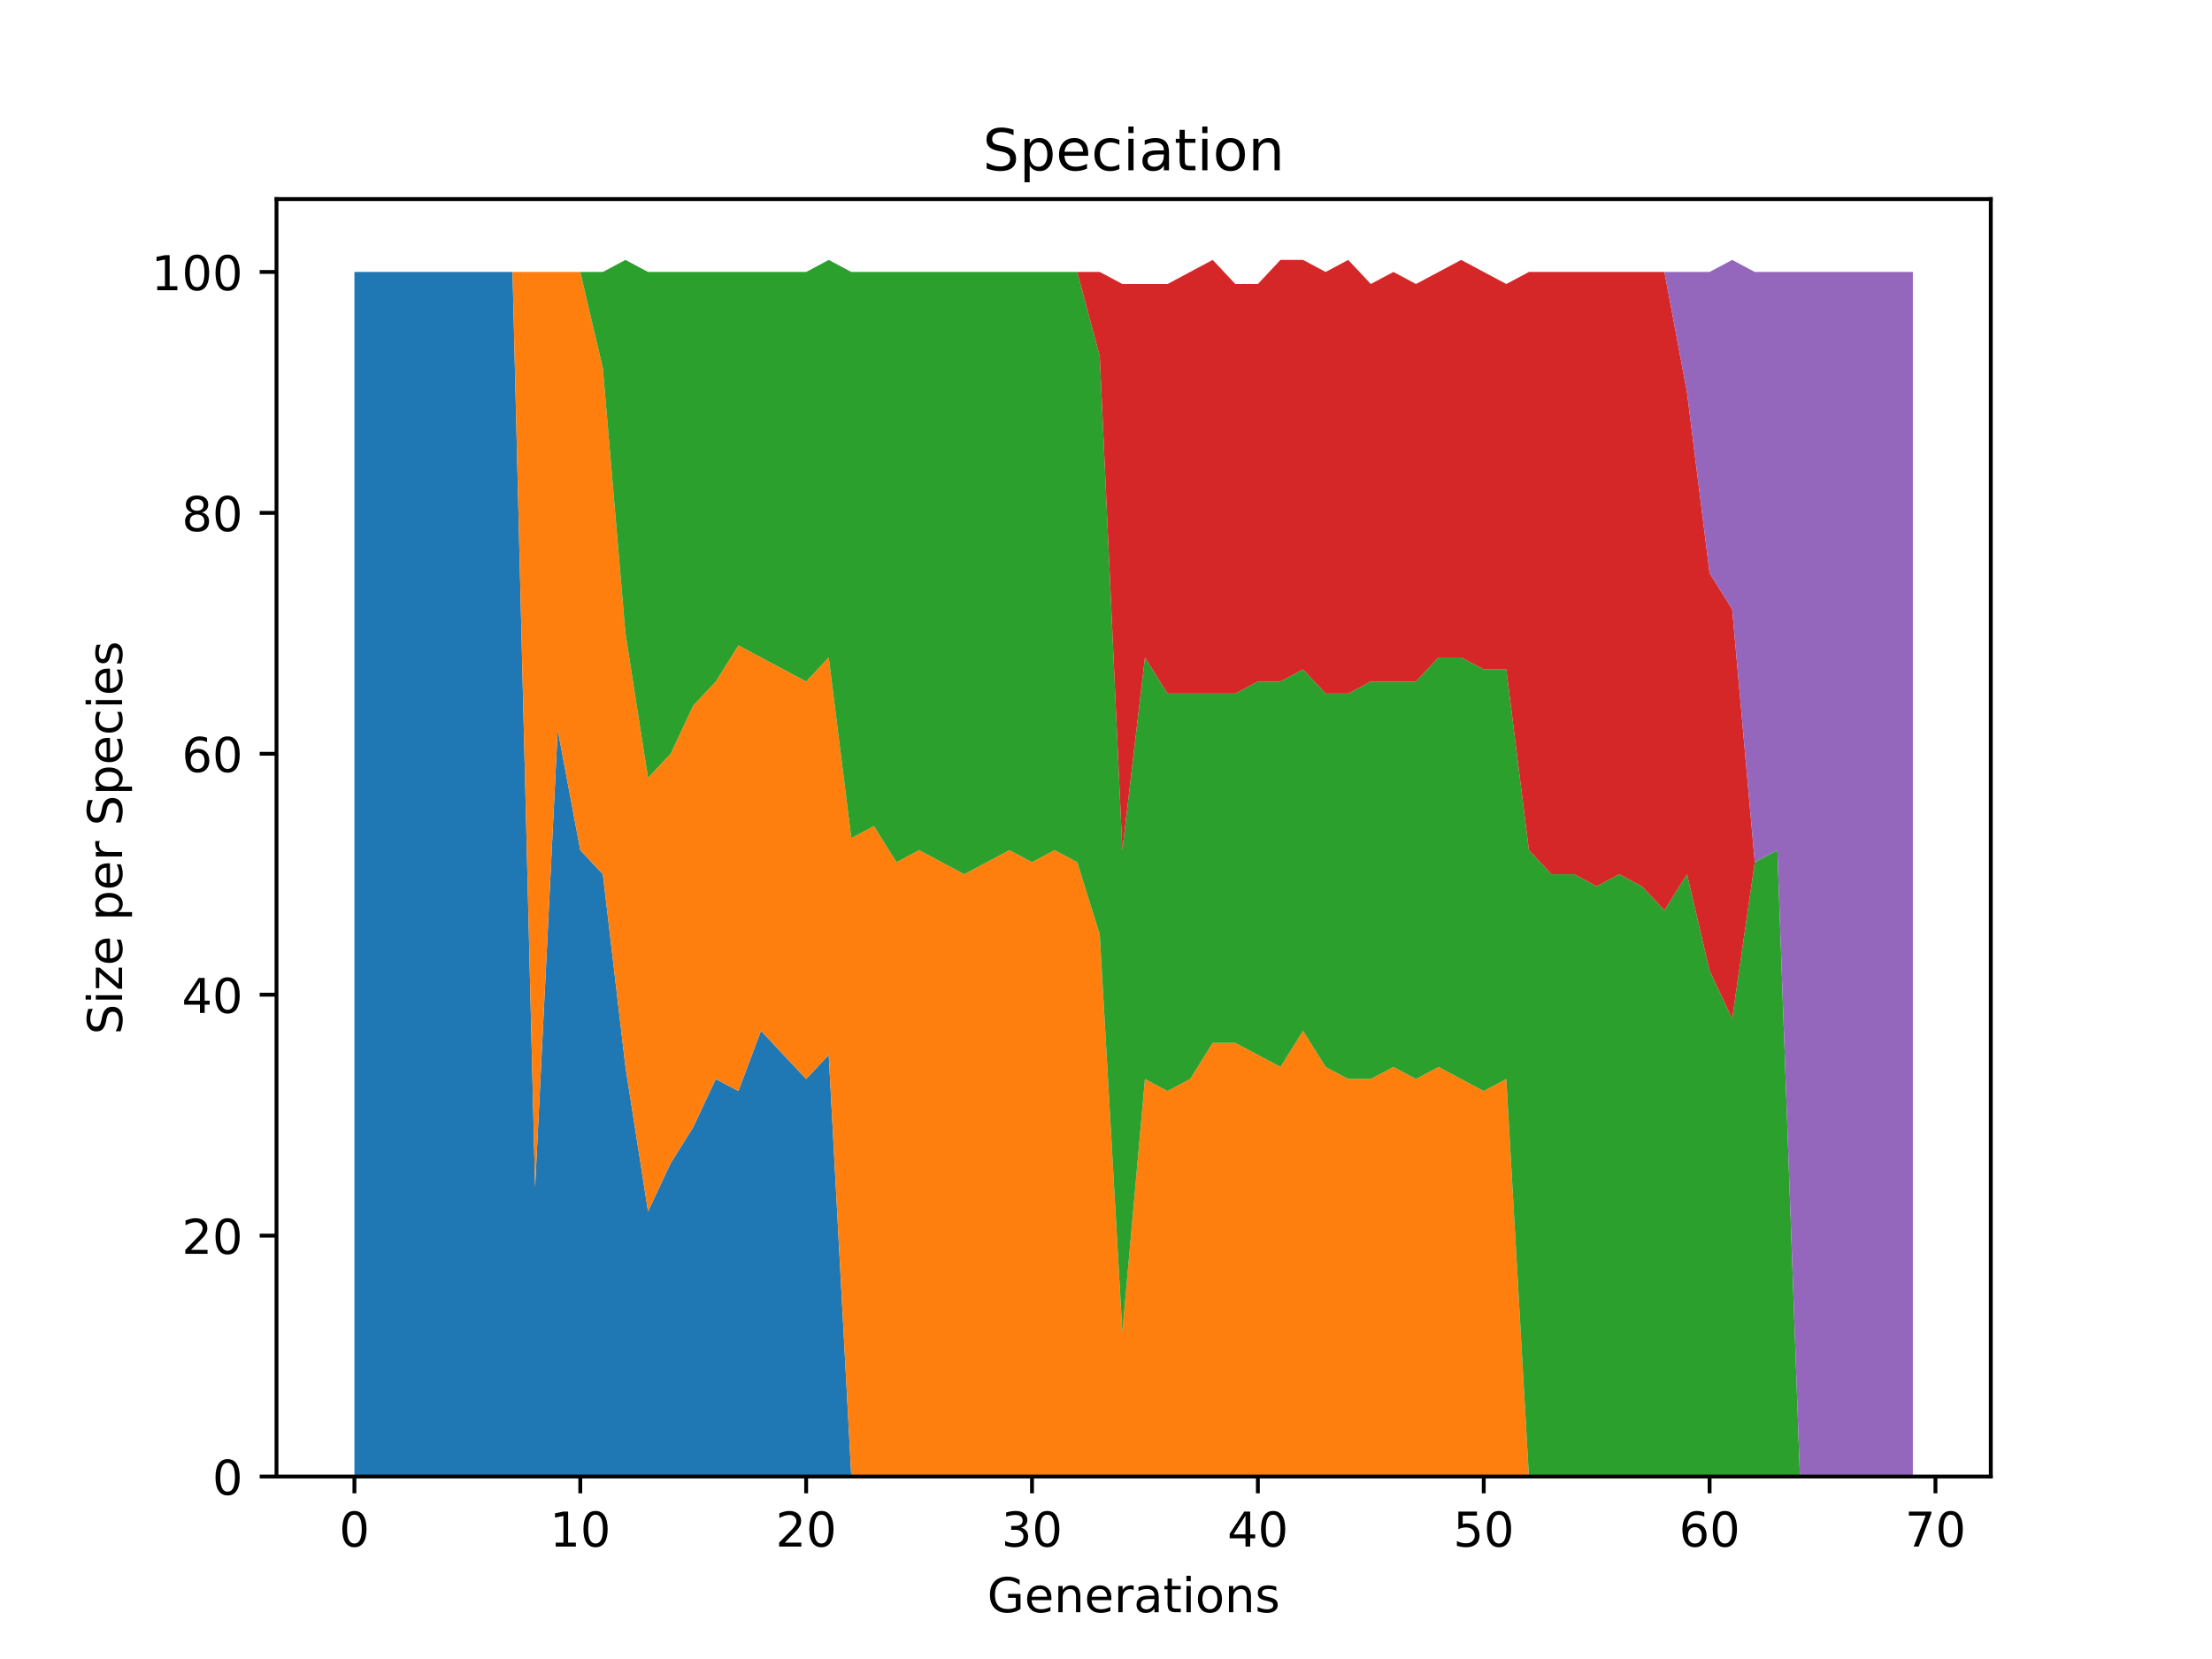 <?xml version="1.0" encoding="utf-8" standalone="no"?>
<!DOCTYPE svg PUBLIC "-//W3C//DTD SVG 1.1//EN"
  "http://www.w3.org/Graphics/SVG/1.1/DTD/svg11.dtd">
<!-- Created with matplotlib (https://matplotlib.org/) -->
<svg height="345.6pt" version="1.1" viewBox="0 0 460.8 345.6" width="460.8pt" xmlns="http://www.w3.org/2000/svg" xmlns:xlink="http://www.w3.org/1999/xlink">
 <defs>
  <style type="text/css">*{stroke-linecap:butt;stroke-linejoin:round;}</style>
 </defs>
 <g id="figure_1">
  <g id="patch_1">
   <path d="M 0 345.6 
L 460.8 345.6 
L 460.8 0 
L 0 0 
z
" style="fill:#ffffff;"/>
  </g>
  <g id="axes_1">
   <g id="patch_2">
    <path d="M 57.6 307.584 
L 414.72 307.584 
L 414.72 41.472 
L 57.6 41.472 
z
" style="fill:#ffffff;"/>
   </g>
   <g id="PolyCollection_1">
    <path clip-path="url(#pf2ab1cfbe4)" d="M 73.833 56.653 
L 73.833 307.584 
L 78.538 307.584 
L 83.243 307.584 
L 87.948 307.584 
L 92.653 307.584 
L 97.358 307.584 
L 102.064 307.584 
L 106.769 307.584 
L 111.474 307.584 
L 116.179 307.584 
L 120.884 307.584 
L 125.589 307.584 
L 130.294 307.584 
L 135 307.584 
L 139.705 307.584 
L 144.41 307.584 
L 149.115 307.584 
L 153.82 307.584 
L 158.525 307.584 
L 163.23 307.584 
L 167.935 307.584 
L 172.641 307.584 
L 177.346 307.584 
L 182.051 307.584 
L 186.756 307.584 
L 191.461 307.584 
L 196.166 307.584 
L 200.871 307.584 
L 205.577 307.584 
L 210.282 307.584 
L 214.987 307.584 
L 219.692 307.584 
L 224.397 307.584 
L 229.102 307.584 
L 233.807 307.584 
L 238.513 307.584 
L 243.218 307.584 
L 247.923 307.584 
L 252.628 307.584 
L 257.333 307.584 
L 262.038 307.584 
L 266.743 307.584 
L 271.449 307.584 
L 276.154 307.584 
L 280.859 307.584 
L 285.564 307.584 
L 290.269 307.584 
L 294.974 307.584 
L 299.679 307.584 
L 304.385 307.584 
L 309.09 307.584 
L 313.795 307.584 
L 318.5 307.584 
L 323.205 307.584 
L 327.91 307.584 
L 332.615 307.584 
L 337.32 307.584 
L 342.026 307.584 
L 346.731 307.584 
L 351.436 307.584 
L 356.141 307.584 
L 360.846 307.584 
L 365.551 307.584 
L 370.256 307.584 
L 374.962 307.584 
L 379.667 307.584 
L 384.372 307.584 
L 389.077 307.584 
L 393.782 307.584 
L 398.487 307.584 
L 398.487 307.584 
L 398.487 307.584 
L 393.782 307.584 
L 389.077 307.584 
L 384.372 307.584 
L 379.667 307.584 
L 374.962 307.584 
L 370.256 307.584 
L 365.551 307.584 
L 360.846 307.584 
L 356.141 307.584 
L 351.436 307.584 
L 346.731 307.584 
L 342.026 307.584 
L 337.32 307.584 
L 332.615 307.584 
L 327.91 307.584 
L 323.205 307.584 
L 318.5 307.584 
L 313.795 307.584 
L 309.09 307.584 
L 304.385 307.584 
L 299.679 307.584 
L 294.974 307.584 
L 290.269 307.584 
L 285.564 307.584 
L 280.859 307.584 
L 276.154 307.584 
L 271.449 307.584 
L 266.743 307.584 
L 262.038 307.584 
L 257.333 307.584 
L 252.628 307.584 
L 247.923 307.584 
L 243.218 307.584 
L 238.513 307.584 
L 233.807 307.584 
L 229.102 307.584 
L 224.397 307.584 
L 219.692 307.584 
L 214.987 307.584 
L 210.282 307.584 
L 205.577 307.584 
L 200.871 307.584 
L 196.166 307.584 
L 191.461 307.584 
L 186.756 307.584 
L 182.051 307.584 
L 177.346 307.584 
L 172.641 219.758 
L 167.935 224.777 
L 163.23 219.758 
L 158.525 214.74 
L 153.82 227.286 
L 149.115 224.777 
L 144.41 234.814 
L 139.705 242.342 
L 135 252.379 
L 130.294 222.268 
L 125.589 182.119 
L 120.884 177.1 
L 116.179 152.007 
L 111.474 247.361 
L 106.769 56.653 
L 102.064 56.653 
L 97.358 56.653 
L 92.653 56.653 
L 87.948 56.653 
L 83.243 56.653 
L 78.538 56.653 
L 73.833 56.653 
z
" style="fill:#1f77b4;"/>
   </g>
   <g id="PolyCollection_2">
    <path clip-path="url(#pf2ab1cfbe4)" d="M 73.833 56.653 
L 73.833 56.653 
L 78.538 56.653 
L 83.243 56.653 
L 87.948 56.653 
L 92.653 56.653 
L 97.358 56.653 
L 102.064 56.653 
L 106.769 56.653 
L 111.474 247.361 
L 116.179 152.007 
L 120.884 177.1 
L 125.589 182.119 
L 130.294 222.268 
L 135 252.379 
L 139.705 242.342 
L 144.41 234.814 
L 149.115 224.777 
L 153.82 227.286 
L 158.525 214.74 
L 163.23 219.758 
L 167.935 224.777 
L 172.641 219.758 
L 177.346 307.584 
L 182.051 307.584 
L 186.756 307.584 
L 191.461 307.584 
L 196.166 307.584 
L 200.871 307.584 
L 205.577 307.584 
L 210.282 307.584 
L 214.987 307.584 
L 219.692 307.584 
L 224.397 307.584 
L 229.102 307.584 
L 233.807 307.584 
L 238.513 307.584 
L 243.218 307.584 
L 247.923 307.584 
L 252.628 307.584 
L 257.333 307.584 
L 262.038 307.584 
L 266.743 307.584 
L 271.449 307.584 
L 276.154 307.584 
L 280.859 307.584 
L 285.564 307.584 
L 290.269 307.584 
L 294.974 307.584 
L 299.679 307.584 
L 304.385 307.584 
L 309.09 307.584 
L 313.795 307.584 
L 318.5 307.584 
L 323.205 307.584 
L 327.91 307.584 
L 332.615 307.584 
L 337.32 307.584 
L 342.026 307.584 
L 346.731 307.584 
L 351.436 307.584 
L 356.141 307.584 
L 360.846 307.584 
L 365.551 307.584 
L 370.256 307.584 
L 374.962 307.584 
L 379.667 307.584 
L 384.372 307.584 
L 389.077 307.584 
L 393.782 307.584 
L 398.487 307.584 
L 398.487 307.584 
L 398.487 307.584 
L 393.782 307.584 
L 389.077 307.584 
L 384.372 307.584 
L 379.667 307.584 
L 374.962 307.584 
L 370.256 307.584 
L 365.551 307.584 
L 360.846 307.584 
L 356.141 307.584 
L 351.436 307.584 
L 346.731 307.584 
L 342.026 307.584 
L 337.32 307.584 
L 332.615 307.584 
L 327.91 307.584 
L 323.205 307.584 
L 318.5 307.584 
L 313.795 224.777 
L 309.09 227.286 
L 304.385 224.777 
L 299.679 222.268 
L 294.974 224.777 
L 290.269 222.268 
L 285.564 224.777 
L 280.859 224.777 
L 276.154 222.268 
L 271.449 214.74 
L 266.743 222.268 
L 262.038 219.758 
L 257.333 217.249 
L 252.628 217.249 
L 247.923 224.777 
L 243.218 227.286 
L 238.513 224.777 
L 233.807 277.472 
L 229.102 194.665 
L 224.397 179.609 
L 219.692 177.1 
L 214.987 179.609 
L 210.282 177.1 
L 205.577 179.609 
L 200.871 182.119 
L 196.166 179.609 
L 191.461 177.1 
L 186.756 179.609 
L 182.051 172.081 
L 177.346 174.591 
L 172.641 136.951 
L 167.935 141.97 
L 163.23 139.46 
L 158.525 136.951 
L 153.82 134.442 
L 149.115 141.97 
L 144.41 146.988 
L 139.705 157.026 
L 135 162.044 
L 130.294 131.933 
L 125.589 76.728 
L 120.884 56.653 
L 116.179 56.653 
L 111.474 56.653 
L 106.769 56.653 
L 102.064 56.653 
L 97.358 56.653 
L 92.653 56.653 
L 87.948 56.653 
L 83.243 56.653 
L 78.538 56.653 
L 73.833 56.653 
z
" style="fill:#ff7f0e;"/>
   </g>
   <g id="PolyCollection_3">
    <path clip-path="url(#pf2ab1cfbe4)" d="M 73.833 56.653 
L 73.833 56.653 
L 78.538 56.653 
L 83.243 56.653 
L 87.948 56.653 
L 92.653 56.653 
L 97.358 56.653 
L 102.064 56.653 
L 106.769 56.653 
L 111.474 56.653 
L 116.179 56.653 
L 120.884 56.653 
L 125.589 76.728 
L 130.294 131.933 
L 135 162.044 
L 139.705 157.026 
L 144.41 146.988 
L 149.115 141.97 
L 153.82 134.442 
L 158.525 136.951 
L 163.23 139.46 
L 167.935 141.97 
L 172.641 136.951 
L 177.346 174.591 
L 182.051 172.081 
L 186.756 179.609 
L 191.461 177.1 
L 196.166 179.609 
L 200.871 182.119 
L 205.577 179.609 
L 210.282 177.1 
L 214.987 179.609 
L 219.692 177.1 
L 224.397 179.609 
L 229.102 194.665 
L 233.807 277.472 
L 238.513 224.777 
L 243.218 227.286 
L 247.923 224.777 
L 252.628 217.249 
L 257.333 217.249 
L 262.038 219.758 
L 266.743 222.268 
L 271.449 214.74 
L 276.154 222.268 
L 280.859 224.777 
L 285.564 224.777 
L 290.269 222.268 
L 294.974 224.777 
L 299.679 222.268 
L 304.385 224.777 
L 309.09 227.286 
L 313.795 224.777 
L 318.5 307.584 
L 323.205 307.584 
L 327.91 307.584 
L 332.615 307.584 
L 337.32 307.584 
L 342.026 307.584 
L 346.731 307.584 
L 351.436 307.584 
L 356.141 307.584 
L 360.846 307.584 
L 365.551 307.584 
L 370.256 307.584 
L 374.962 307.584 
L 379.667 307.584 
L 384.372 307.584 
L 389.077 307.584 
L 393.782 307.584 
L 398.487 307.584 
L 398.487 307.584 
L 398.487 307.584 
L 393.782 307.584 
L 389.077 307.584 
L 384.372 307.584 
L 379.667 307.584 
L 374.962 307.584 
L 370.256 177.1 
L 365.551 179.609 
L 360.846 212.23 
L 356.141 202.193 
L 351.436 182.119 
L 346.731 189.647 
L 342.026 184.628 
L 337.32 182.119 
L 332.615 184.628 
L 327.91 182.119 
L 323.205 182.119 
L 318.5 177.1 
L 313.795 139.46 
L 309.09 139.46 
L 304.385 136.951 
L 299.679 136.951 
L 294.974 141.97 
L 290.269 141.97 
L 285.564 141.97 
L 280.859 144.479 
L 276.154 144.479 
L 271.449 139.46 
L 266.743 141.97 
L 262.038 141.97 
L 257.333 144.479 
L 252.628 144.479 
L 247.923 144.479 
L 243.218 144.479 
L 238.513 136.951 
L 233.807 177.1 
L 229.102 74.218 
L 224.397 56.653 
L 219.692 56.653 
L 214.987 56.653 
L 210.282 56.653 
L 205.577 56.653 
L 200.871 56.653 
L 196.166 56.653 
L 191.461 56.653 
L 186.756 56.653 
L 182.051 56.653 
L 177.346 56.653 
L 172.641 54.144 
L 167.935 56.653 
L 163.23 56.653 
L 158.525 56.653 
L 153.82 56.653 
L 149.115 56.653 
L 144.41 56.653 
L 139.705 56.653 
L 135 56.653 
L 130.294 54.144 
L 125.589 56.653 
L 120.884 56.653 
L 116.179 56.653 
L 111.474 56.653 
L 106.769 56.653 
L 102.064 56.653 
L 97.358 56.653 
L 92.653 56.653 
L 87.948 56.653 
L 83.243 56.653 
L 78.538 56.653 
L 73.833 56.653 
z
" style="fill:#2ca02c;"/>
   </g>
   <g id="PolyCollection_4">
    <path clip-path="url(#pf2ab1cfbe4)" d="M 73.833 56.653 
L 73.833 56.653 
L 78.538 56.653 
L 83.243 56.653 
L 87.948 56.653 
L 92.653 56.653 
L 97.358 56.653 
L 102.064 56.653 
L 106.769 56.653 
L 111.474 56.653 
L 116.179 56.653 
L 120.884 56.653 
L 125.589 56.653 
L 130.294 54.144 
L 135 56.653 
L 139.705 56.653 
L 144.41 56.653 
L 149.115 56.653 
L 153.82 56.653 
L 158.525 56.653 
L 163.23 56.653 
L 167.935 56.653 
L 172.641 54.144 
L 177.346 56.653 
L 182.051 56.653 
L 186.756 56.653 
L 191.461 56.653 
L 196.166 56.653 
L 200.871 56.653 
L 205.577 56.653 
L 210.282 56.653 
L 214.987 56.653 
L 219.692 56.653 
L 224.397 56.653 
L 229.102 74.218 
L 233.807 177.1 
L 238.513 136.951 
L 243.218 144.479 
L 247.923 144.479 
L 252.628 144.479 
L 257.333 144.479 
L 262.038 141.97 
L 266.743 141.97 
L 271.449 139.46 
L 276.154 144.479 
L 280.859 144.479 
L 285.564 141.97 
L 290.269 141.97 
L 294.974 141.97 
L 299.679 136.951 
L 304.385 136.951 
L 309.09 139.46 
L 313.795 139.46 
L 318.5 177.1 
L 323.205 182.119 
L 327.91 182.119 
L 332.615 184.628 
L 337.32 182.119 
L 342.026 184.628 
L 346.731 189.647 
L 351.436 182.119 
L 356.141 202.193 
L 360.846 212.23 
L 365.551 179.609 
L 370.256 177.1 
L 374.962 307.584 
L 379.667 307.584 
L 384.372 307.584 
L 389.077 307.584 
L 393.782 307.584 
L 398.487 307.584 
L 398.487 307.584 
L 398.487 307.584 
L 393.782 307.584 
L 389.077 307.584 
L 384.372 307.584 
L 379.667 307.584 
L 374.962 307.584 
L 370.256 177.1 
L 365.551 179.609 
L 360.846 126.914 
L 356.141 119.386 
L 351.436 81.746 
L 346.731 56.653 
L 342.026 56.653 
L 337.32 56.653 
L 332.615 56.653 
L 327.91 56.653 
L 323.205 56.653 
L 318.5 56.653 
L 313.795 59.163 
L 309.09 56.653 
L 304.385 54.144 
L 299.679 56.653 
L 294.974 59.163 
L 290.269 56.653 
L 285.564 59.163 
L 280.859 54.144 
L 276.154 56.653 
L 271.449 54.144 
L 266.743 54.144 
L 262.038 59.163 
L 257.333 59.163 
L 252.628 54.144 
L 247.923 56.653 
L 243.218 59.163 
L 238.513 59.163 
L 233.807 59.163 
L 229.102 56.653 
L 224.397 56.653 
L 219.692 56.653 
L 214.987 56.653 
L 210.282 56.653 
L 205.577 56.653 
L 200.871 56.653 
L 196.166 56.653 
L 191.461 56.653 
L 186.756 56.653 
L 182.051 56.653 
L 177.346 56.653 
L 172.641 54.144 
L 167.935 56.653 
L 163.23 56.653 
L 158.525 56.653 
L 153.82 56.653 
L 149.115 56.653 
L 144.41 56.653 
L 139.705 56.653 
L 135 56.653 
L 130.294 54.144 
L 125.589 56.653 
L 120.884 56.653 
L 116.179 56.653 
L 111.474 56.653 
L 106.769 56.653 
L 102.064 56.653 
L 97.358 56.653 
L 92.653 56.653 
L 87.948 56.653 
L 83.243 56.653 
L 78.538 56.653 
L 73.833 56.653 
z
" style="fill:#d62728;"/>
   </g>
   <g id="PolyCollection_5">
    <path clip-path="url(#pf2ab1cfbe4)" d="M 73.833 56.653 
L 73.833 56.653 
L 78.538 56.653 
L 83.243 56.653 
L 87.948 56.653 
L 92.653 56.653 
L 97.358 56.653 
L 102.064 56.653 
L 106.769 56.653 
L 111.474 56.653 
L 116.179 56.653 
L 120.884 56.653 
L 125.589 56.653 
L 130.294 54.144 
L 135 56.653 
L 139.705 56.653 
L 144.41 56.653 
L 149.115 56.653 
L 153.82 56.653 
L 158.525 56.653 
L 163.23 56.653 
L 167.935 56.653 
L 172.641 54.144 
L 177.346 56.653 
L 182.051 56.653 
L 186.756 56.653 
L 191.461 56.653 
L 196.166 56.653 
L 200.871 56.653 
L 205.577 56.653 
L 210.282 56.653 
L 214.987 56.653 
L 219.692 56.653 
L 224.397 56.653 
L 229.102 56.653 
L 233.807 59.163 
L 238.513 59.163 
L 243.218 59.163 
L 247.923 56.653 
L 252.628 54.144 
L 257.333 59.163 
L 262.038 59.163 
L 266.743 54.144 
L 271.449 54.144 
L 276.154 56.653 
L 280.859 54.144 
L 285.564 59.163 
L 290.269 56.653 
L 294.974 59.163 
L 299.679 56.653 
L 304.385 54.144 
L 309.09 56.653 
L 313.795 59.163 
L 318.5 56.653 
L 323.205 56.653 
L 327.91 56.653 
L 332.615 56.653 
L 337.32 56.653 
L 342.026 56.653 
L 346.731 56.653 
L 351.436 81.746 
L 356.141 119.386 
L 360.846 126.914 
L 365.551 179.609 
L 370.256 177.1 
L 374.962 307.584 
L 379.667 307.584 
L 384.372 307.584 
L 389.077 307.584 
L 393.782 307.584 
L 398.487 307.584 
L 398.487 56.653 
L 398.487 56.653 
L 393.782 56.653 
L 389.077 56.653 
L 384.372 56.653 
L 379.667 56.653 
L 374.962 56.653 
L 370.256 56.653 
L 365.551 56.653 
L 360.846 54.144 
L 356.141 56.653 
L 351.436 56.653 
L 346.731 56.653 
L 342.026 56.653 
L 337.32 56.653 
L 332.615 56.653 
L 327.91 56.653 
L 323.205 56.653 
L 318.5 56.653 
L 313.795 59.163 
L 309.09 56.653 
L 304.385 54.144 
L 299.679 56.653 
L 294.974 59.163 
L 290.269 56.653 
L 285.564 59.163 
L 280.859 54.144 
L 276.154 56.653 
L 271.449 54.144 
L 266.743 54.144 
L 262.038 59.163 
L 257.333 59.163 
L 252.628 54.144 
L 247.923 56.653 
L 243.218 59.163 
L 238.513 59.163 
L 233.807 59.163 
L 229.102 56.653 
L 224.397 56.653 
L 219.692 56.653 
L 214.987 56.653 
L 210.282 56.653 
L 205.577 56.653 
L 200.871 56.653 
L 196.166 56.653 
L 191.461 56.653 
L 186.756 56.653 
L 182.051 56.653 
L 177.346 56.653 
L 172.641 54.144 
L 167.935 56.653 
L 163.23 56.653 
L 158.525 56.653 
L 153.82 56.653 
L 149.115 56.653 
L 144.41 56.653 
L 139.705 56.653 
L 135 56.653 
L 130.294 54.144 
L 125.589 56.653 
L 120.884 56.653 
L 116.179 56.653 
L 111.474 56.653 
L 106.769 56.653 
L 102.064 56.653 
L 97.358 56.653 
L 92.653 56.653 
L 87.948 56.653 
L 83.243 56.653 
L 78.538 56.653 
L 73.833 56.653 
z
" style="fill:#9467bd;"/>
   </g>
   <g id="matplotlib.axis_1">
    <g id="xtick_1">
     <g id="line2d_1">
      <defs>
       <path d="M 0 0 
L 0 3.5 
" id="m41142cff8b" style="stroke:#000000;stroke-width:0.8;"/>
      </defs>
      <g>
       <use style="stroke:#000000;stroke-width:0.8;" x="73.833" xlink:href="#m41142cff8b" y="307.584"/>
      </g>
     </g>
     <g id="text_1">
      <!-- 0 -->
      <g transform="translate(70.651 322.182)scale(0.1 -0.1)">
       <defs>
        <path d="M 31.781 66.406 
Q 24.172 66.406 20.328 58.906 
Q 16.5 51.422 16.5 36.375 
Q 16.5 21.391 20.328 13.891 
Q 24.172 6.391 31.781 6.391 
Q 39.453 6.391 43.281 13.891 
Q 47.125 21.391 47.125 36.375 
Q 47.125 51.422 43.281 58.906 
Q 39.453 66.406 31.781 66.406 
z
M 31.781 74.219 
Q 44.047 74.219 50.516 64.516 
Q 56.984 54.828 56.984 36.375 
Q 56.984 17.969 50.516 8.266 
Q 44.047 -1.422 31.781 -1.422 
Q 19.531 -1.422 13.062 8.266 
Q 6.594 17.969 6.594 36.375 
Q 6.594 54.828 13.062 64.516 
Q 19.531 74.219 31.781 74.219 
z
" id="DejaVuSans-48"/>
       </defs>
       <use xlink:href="#DejaVuSans-48"/>
      </g>
     </g>
    </g>
    <g id="xtick_2">
     <g id="line2d_2">
      <g>
       <use style="stroke:#000000;stroke-width:0.8;" x="120.884" xlink:href="#m41142cff8b" y="307.584"/>
      </g>
     </g>
     <g id="text_2">
      <!-- 10 -->
      <g transform="translate(114.522 322.182)scale(0.1 -0.1)">
       <defs>
        <path d="M 12.406 8.297 
L 28.516 8.297 
L 28.516 63.922 
L 10.984 60.406 
L 10.984 69.391 
L 28.422 72.906 
L 38.281 72.906 
L 38.281 8.297 
L 54.391 8.297 
L 54.391 0 
L 12.406 0 
z
" id="DejaVuSans-49"/>
       </defs>
       <use xlink:href="#DejaVuSans-49"/>
       <use x="63.623" xlink:href="#DejaVuSans-48"/>
      </g>
     </g>
    </g>
    <g id="xtick_3">
     <g id="line2d_3">
      <g>
       <use style="stroke:#000000;stroke-width:0.8;" x="167.935" xlink:href="#m41142cff8b" y="307.584"/>
      </g>
     </g>
     <g id="text_3">
      <!-- 20 -->
      <g transform="translate(161.573 322.182)scale(0.1 -0.1)">
       <defs>
        <path d="M 19.188 8.297 
L 53.609 8.297 
L 53.609 0 
L 7.328 0 
L 7.328 8.297 
Q 12.938 14.109 22.625 23.891 
Q 32.328 33.688 34.812 36.531 
Q 39.547 41.844 41.422 45.531 
Q 43.312 49.219 43.312 52.781 
Q 43.312 58.594 39.234 62.25 
Q 35.156 65.922 28.609 65.922 
Q 23.969 65.922 18.812 64.312 
Q 13.672 62.703 7.812 59.422 
L 7.812 69.391 
Q 13.766 71.781 18.938 73 
Q 24.125 74.219 28.422 74.219 
Q 39.75 74.219 46.484 68.547 
Q 53.219 62.891 53.219 53.422 
Q 53.219 48.922 51.531 44.891 
Q 49.859 40.875 45.406 35.406 
Q 44.188 33.984 37.641 27.219 
Q 31.109 20.453 19.188 8.297 
z
" id="DejaVuSans-50"/>
       </defs>
       <use xlink:href="#DejaVuSans-50"/>
       <use x="63.623" xlink:href="#DejaVuSans-48"/>
      </g>
     </g>
    </g>
    <g id="xtick_4">
     <g id="line2d_4">
      <g>
       <use style="stroke:#000000;stroke-width:0.8;" x="214.987" xlink:href="#m41142cff8b" y="307.584"/>
      </g>
     </g>
     <g id="text_4">
      <!-- 30 -->
      <g transform="translate(208.624 322.182)scale(0.1 -0.1)">
       <defs>
        <path d="M 40.578 39.312 
Q 47.656 37.797 51.625 33 
Q 55.609 28.219 55.609 21.188 
Q 55.609 10.406 48.188 4.484 
Q 40.766 -1.422 27.094 -1.422 
Q 22.516 -1.422 17.656 -0.516 
Q 12.797 0.391 7.625 2.203 
L 7.625 11.719 
Q 11.719 9.328 16.594 8.109 
Q 21.484 6.891 26.812 6.891 
Q 36.078 6.891 40.938 10.547 
Q 45.797 14.203 45.797 21.188 
Q 45.797 27.641 41.281 31.266 
Q 36.766 34.906 28.719 34.906 
L 20.219 34.906 
L 20.219 43.016 
L 29.109 43.016 
Q 36.375 43.016 40.234 45.922 
Q 44.094 48.828 44.094 54.297 
Q 44.094 59.906 40.109 62.906 
Q 36.141 65.922 28.719 65.922 
Q 24.656 65.922 20.016 65.031 
Q 15.375 64.156 9.812 62.312 
L 9.812 71.094 
Q 15.438 72.656 20.344 73.438 
Q 25.25 74.219 29.594 74.219 
Q 40.828 74.219 47.359 69.109 
Q 53.906 64.016 53.906 55.328 
Q 53.906 49.266 50.438 45.094 
Q 46.969 40.922 40.578 39.312 
z
" id="DejaVuSans-51"/>
       </defs>
       <use xlink:href="#DejaVuSans-51"/>
       <use x="63.623" xlink:href="#DejaVuSans-48"/>
      </g>
     </g>
    </g>
    <g id="xtick_5">
     <g id="line2d_5">
      <g>
       <use style="stroke:#000000;stroke-width:0.8;" x="262.038" xlink:href="#m41142cff8b" y="307.584"/>
      </g>
     </g>
     <g id="text_5">
      <!-- 40 -->
      <g transform="translate(255.676 322.182)scale(0.1 -0.1)">
       <defs>
        <path d="M 37.797 64.312 
L 12.891 25.391 
L 37.797 25.391 
z
M 35.203 72.906 
L 47.609 72.906 
L 47.609 25.391 
L 58.016 25.391 
L 58.016 17.188 
L 47.609 17.188 
L 47.609 0 
L 37.797 0 
L 37.797 17.188 
L 4.891 17.188 
L 4.891 26.703 
z
" id="DejaVuSans-52"/>
       </defs>
       <use xlink:href="#DejaVuSans-52"/>
       <use x="63.623" xlink:href="#DejaVuSans-48"/>
      </g>
     </g>
    </g>
    <g id="xtick_6">
     <g id="line2d_6">
      <g>
       <use style="stroke:#000000;stroke-width:0.8;" x="309.09" xlink:href="#m41142cff8b" y="307.584"/>
      </g>
     </g>
     <g id="text_6">
      <!-- 50 -->
      <g transform="translate(302.727 322.182)scale(0.1 -0.1)">
       <defs>
        <path d="M 10.797 72.906 
L 49.516 72.906 
L 49.516 64.594 
L 19.828 64.594 
L 19.828 46.734 
Q 21.969 47.469 24.109 47.828 
Q 26.266 48.188 28.422 48.188 
Q 40.625 48.188 47.75 41.5 
Q 54.891 34.812 54.891 23.391 
Q 54.891 11.625 47.562 5.094 
Q 40.234 -1.422 26.906 -1.422 
Q 22.312 -1.422 17.547 -0.641 
Q 12.797 0.141 7.719 1.703 
L 7.719 11.625 
Q 12.109 9.234 16.797 8.062 
Q 21.484 6.891 26.703 6.891 
Q 35.156 6.891 40.078 11.328 
Q 45.016 15.766 45.016 23.391 
Q 45.016 31 40.078 35.438 
Q 35.156 39.891 26.703 39.891 
Q 22.75 39.891 18.812 39.016 
Q 14.891 38.141 10.797 36.281 
z
" id="DejaVuSans-53"/>
       </defs>
       <use xlink:href="#DejaVuSans-53"/>
       <use x="63.623" xlink:href="#DejaVuSans-48"/>
      </g>
     </g>
    </g>
    <g id="xtick_7">
     <g id="line2d_7">
      <g>
       <use style="stroke:#000000;stroke-width:0.8;" x="356.141" xlink:href="#m41142cff8b" y="307.584"/>
      </g>
     </g>
     <g id="text_7">
      <!-- 60 -->
      <g transform="translate(349.779 322.182)scale(0.1 -0.1)">
       <defs>
        <path d="M 33.016 40.375 
Q 26.375 40.375 22.484 35.828 
Q 18.609 31.297 18.609 23.391 
Q 18.609 15.531 22.484 10.953 
Q 26.375 6.391 33.016 6.391 
Q 39.656 6.391 43.531 10.953 
Q 47.406 15.531 47.406 23.391 
Q 47.406 31.297 43.531 35.828 
Q 39.656 40.375 33.016 40.375 
z
M 52.594 71.297 
L 52.594 62.312 
Q 48.875 64.062 45.094 64.984 
Q 41.312 65.922 37.594 65.922 
Q 27.828 65.922 22.672 59.328 
Q 17.531 52.734 16.797 39.406 
Q 19.672 43.656 24.016 45.922 
Q 28.375 48.188 33.594 48.188 
Q 44.578 48.188 50.953 41.516 
Q 57.328 34.859 57.328 23.391 
Q 57.328 12.156 50.688 5.359 
Q 44.047 -1.422 33.016 -1.422 
Q 20.359 -1.422 13.672 8.266 
Q 6.984 17.969 6.984 36.375 
Q 6.984 53.656 15.188 63.938 
Q 23.391 74.219 37.203 74.219 
Q 40.922 74.219 44.703 73.484 
Q 48.484 72.75 52.594 71.297 
z
" id="DejaVuSans-54"/>
       </defs>
       <use xlink:href="#DejaVuSans-54"/>
       <use x="63.623" xlink:href="#DejaVuSans-48"/>
      </g>
     </g>
    </g>
    <g id="xtick_8">
     <g id="line2d_8">
      <g>
       <use style="stroke:#000000;stroke-width:0.8;" x="403.192" xlink:href="#m41142cff8b" y="307.584"/>
      </g>
     </g>
     <g id="text_8">
      <!-- 70 -->
      <g transform="translate(396.83 322.182)scale(0.1 -0.1)">
       <defs>
        <path d="M 8.203 72.906 
L 55.078 72.906 
L 55.078 68.703 
L 28.609 0 
L 18.312 0 
L 43.219 64.594 
L 8.203 64.594 
z
" id="DejaVuSans-55"/>
       </defs>
       <use xlink:href="#DejaVuSans-55"/>
       <use x="63.623" xlink:href="#DejaVuSans-48"/>
      </g>
     </g>
    </g>
    <g id="text_9">
     <!-- Generations -->
     <g transform="translate(205.662 335.861)scale(0.1 -0.1)">
      <defs>
       <path d="M 59.516 10.406 
L 59.516 29.984 
L 43.406 29.984 
L 43.406 38.094 
L 69.281 38.094 
L 69.281 6.781 
Q 63.578 2.734 56.688 0.656 
Q 49.812 -1.422 42 -1.422 
Q 24.906 -1.422 15.25 8.562 
Q 5.609 18.562 5.609 36.375 
Q 5.609 54.25 15.25 64.234 
Q 24.906 74.219 42 74.219 
Q 49.125 74.219 55.547 72.453 
Q 61.969 70.703 67.391 67.281 
L 67.391 56.781 
Q 61.922 61.422 55.766 63.766 
Q 49.609 66.109 42.828 66.109 
Q 29.438 66.109 22.719 58.641 
Q 16.016 51.172 16.016 36.375 
Q 16.016 21.625 22.719 14.156 
Q 29.438 6.688 42.828 6.688 
Q 48.047 6.688 52.141 7.594 
Q 56.25 8.5 59.516 10.406 
z
" id="DejaVuSans-71"/>
       <path d="M 56.203 29.594 
L 56.203 25.203 
L 14.891 25.203 
Q 15.484 15.922 20.484 11.062 
Q 25.484 6.203 34.422 6.203 
Q 39.594 6.203 44.453 7.469 
Q 49.312 8.734 54.109 11.281 
L 54.109 2.781 
Q 49.266 0.734 44.188 -0.344 
Q 39.109 -1.422 33.891 -1.422 
Q 20.797 -1.422 13.156 6.188 
Q 5.516 13.812 5.516 26.812 
Q 5.516 40.234 12.766 48.109 
Q 20.016 56 32.328 56 
Q 43.359 56 49.781 48.891 
Q 56.203 41.797 56.203 29.594 
z
M 47.219 32.234 
Q 47.125 39.594 43.094 43.984 
Q 39.062 48.391 32.422 48.391 
Q 24.906 48.391 20.391 44.141 
Q 15.875 39.891 15.188 32.172 
z
" id="DejaVuSans-101"/>
       <path d="M 54.891 33.016 
L 54.891 0 
L 45.906 0 
L 45.906 32.719 
Q 45.906 40.484 42.875 44.328 
Q 39.844 48.188 33.797 48.188 
Q 26.516 48.188 22.312 43.547 
Q 18.109 38.922 18.109 30.906 
L 18.109 0 
L 9.078 0 
L 9.078 54.688 
L 18.109 54.688 
L 18.109 46.188 
Q 21.344 51.125 25.703 53.562 
Q 30.078 56 35.797 56 
Q 45.219 56 50.047 50.172 
Q 54.891 44.344 54.891 33.016 
z
" id="DejaVuSans-110"/>
       <path d="M 41.109 46.297 
Q 39.594 47.172 37.812 47.578 
Q 36.031 48 33.891 48 
Q 26.266 48 22.188 43.047 
Q 18.109 38.094 18.109 28.812 
L 18.109 0 
L 9.078 0 
L 9.078 54.688 
L 18.109 54.688 
L 18.109 46.188 
Q 20.953 51.172 25.484 53.578 
Q 30.031 56 36.531 56 
Q 37.453 56 38.578 55.875 
Q 39.703 55.766 41.062 55.516 
z
" id="DejaVuSans-114"/>
       <path d="M 34.281 27.484 
Q 23.391 27.484 19.188 25 
Q 14.984 22.516 14.984 16.5 
Q 14.984 11.719 18.141 8.906 
Q 21.297 6.109 26.703 6.109 
Q 34.188 6.109 38.703 11.406 
Q 43.219 16.703 43.219 25.484 
L 43.219 27.484 
z
M 52.203 31.203 
L 52.203 0 
L 43.219 0 
L 43.219 8.297 
Q 40.141 3.328 35.547 0.953 
Q 30.953 -1.422 24.312 -1.422 
Q 15.922 -1.422 10.953 3.297 
Q 6 8.016 6 15.922 
Q 6 25.141 12.172 29.828 
Q 18.359 34.516 30.609 34.516 
L 43.219 34.516 
L 43.219 35.406 
Q 43.219 41.609 39.141 45 
Q 35.062 48.391 27.688 48.391 
Q 23 48.391 18.547 47.266 
Q 14.109 46.141 10.016 43.891 
L 10.016 52.203 
Q 14.938 54.109 19.578 55.047 
Q 24.219 56 28.609 56 
Q 40.484 56 46.344 49.844 
Q 52.203 43.703 52.203 31.203 
z
" id="DejaVuSans-97"/>
       <path d="M 18.312 70.219 
L 18.312 54.688 
L 36.812 54.688 
L 36.812 47.703 
L 18.312 47.703 
L 18.312 18.016 
Q 18.312 11.328 20.141 9.422 
Q 21.969 7.516 27.594 7.516 
L 36.812 7.516 
L 36.812 0 
L 27.594 0 
Q 17.188 0 13.234 3.875 
Q 9.281 7.766 9.281 18.016 
L 9.281 47.703 
L 2.688 47.703 
L 2.688 54.688 
L 9.281 54.688 
L 9.281 70.219 
z
" id="DejaVuSans-116"/>
       <path d="M 9.422 54.688 
L 18.406 54.688 
L 18.406 0 
L 9.422 0 
z
M 9.422 75.984 
L 18.406 75.984 
L 18.406 64.594 
L 9.422 64.594 
z
" id="DejaVuSans-105"/>
       <path d="M 30.609 48.391 
Q 23.391 48.391 19.188 42.75 
Q 14.984 37.109 14.984 27.297 
Q 14.984 17.484 19.156 11.844 
Q 23.344 6.203 30.609 6.203 
Q 37.797 6.203 41.984 11.859 
Q 46.188 17.531 46.188 27.297 
Q 46.188 37.016 41.984 42.703 
Q 37.797 48.391 30.609 48.391 
z
M 30.609 56 
Q 42.328 56 49.016 48.375 
Q 55.719 40.766 55.719 27.297 
Q 55.719 13.875 49.016 6.219 
Q 42.328 -1.422 30.609 -1.422 
Q 18.844 -1.422 12.172 6.219 
Q 5.516 13.875 5.516 27.297 
Q 5.516 40.766 12.172 48.375 
Q 18.844 56 30.609 56 
z
" id="DejaVuSans-111"/>
       <path d="M 44.281 53.078 
L 44.281 44.578 
Q 40.484 46.531 36.375 47.5 
Q 32.281 48.484 27.875 48.484 
Q 21.188 48.484 17.844 46.438 
Q 14.5 44.391 14.5 40.281 
Q 14.5 37.156 16.891 35.375 
Q 19.281 33.594 26.516 31.984 
L 29.594 31.297 
Q 39.156 29.25 43.188 25.516 
Q 47.219 21.781 47.219 15.094 
Q 47.219 7.469 41.188 3.016 
Q 35.156 -1.422 24.609 -1.422 
Q 20.219 -1.422 15.453 -0.562 
Q 10.688 0.297 5.422 2 
L 5.422 11.281 
Q 10.406 8.688 15.234 7.391 
Q 20.062 6.109 24.812 6.109 
Q 31.156 6.109 34.562 8.281 
Q 37.984 10.453 37.984 14.406 
Q 37.984 18.062 35.516 20.016 
Q 33.062 21.969 24.703 23.781 
L 21.578 24.516 
Q 13.234 26.266 9.516 29.906 
Q 5.812 33.547 5.812 39.891 
Q 5.812 47.609 11.281 51.797 
Q 16.75 56 26.812 56 
Q 31.781 56 36.172 55.266 
Q 40.578 54.547 44.281 53.078 
z
" id="DejaVuSans-115"/>
      </defs>
      <use xlink:href="#DejaVuSans-71"/>
      <use x="77.49" xlink:href="#DejaVuSans-101"/>
      <use x="139.014" xlink:href="#DejaVuSans-110"/>
      <use x="202.393" xlink:href="#DejaVuSans-101"/>
      <use x="263.916" xlink:href="#DejaVuSans-114"/>
      <use x="305.029" xlink:href="#DejaVuSans-97"/>
      <use x="366.309" xlink:href="#DejaVuSans-116"/>
      <use x="405.518" xlink:href="#DejaVuSans-105"/>
      <use x="433.301" xlink:href="#DejaVuSans-111"/>
      <use x="494.482" xlink:href="#DejaVuSans-110"/>
      <use x="557.861" xlink:href="#DejaVuSans-115"/>
     </g>
    </g>
   </g>
   <g id="matplotlib.axis_2">
    <g id="ytick_1">
     <g id="line2d_9">
      <defs>
       <path d="M 0 0 
L -3.5 0 
" id="m71fd62200a" style="stroke:#000000;stroke-width:0.8;"/>
      </defs>
      <g>
       <use style="stroke:#000000;stroke-width:0.8;" x="57.6" xlink:href="#m71fd62200a" y="307.584"/>
      </g>
     </g>
     <g id="text_10">
      <!-- 0 -->
      <g transform="translate(44.237 311.383)scale(0.1 -0.1)">
       <use xlink:href="#DejaVuSans-48"/>
      </g>
     </g>
    </g>
    <g id="ytick_2">
     <g id="line2d_10">
      <g>
       <use style="stroke:#000000;stroke-width:0.8;" x="57.6" xlink:href="#m71fd62200a" y="257.398"/>
      </g>
     </g>
     <g id="text_11">
      <!-- 20 -->
      <g transform="translate(37.875 261.197)scale(0.1 -0.1)">
       <use xlink:href="#DejaVuSans-50"/>
       <use x="63.623" xlink:href="#DejaVuSans-48"/>
      </g>
     </g>
    </g>
    <g id="ytick_3">
     <g id="line2d_11">
      <g>
       <use style="stroke:#000000;stroke-width:0.8;" x="57.6" xlink:href="#m71fd62200a" y="207.212"/>
      </g>
     </g>
     <g id="text_12">
      <!-- 40 -->
      <g transform="translate(37.875 211.011)scale(0.1 -0.1)">
       <use xlink:href="#DejaVuSans-52"/>
       <use x="63.623" xlink:href="#DejaVuSans-48"/>
      </g>
     </g>
    </g>
    <g id="ytick_4">
     <g id="line2d_12">
      <g>
       <use style="stroke:#000000;stroke-width:0.8;" x="57.6" xlink:href="#m71fd62200a" y="157.026"/>
      </g>
     </g>
     <g id="text_13">
      <!-- 60 -->
      <g transform="translate(37.875 160.825)scale(0.1 -0.1)">
       <use xlink:href="#DejaVuSans-54"/>
       <use x="63.623" xlink:href="#DejaVuSans-48"/>
      </g>
     </g>
    </g>
    <g id="ytick_5">
     <g id="line2d_13">
      <g>
       <use style="stroke:#000000;stroke-width:0.8;" x="57.6" xlink:href="#m71fd62200a" y="106.839"/>
      </g>
     </g>
     <g id="text_14">
      <!-- 80 -->
      <g transform="translate(37.875 110.639)scale(0.1 -0.1)">
       <defs>
        <path d="M 31.781 34.625 
Q 24.75 34.625 20.719 30.859 
Q 16.703 27.094 16.703 20.516 
Q 16.703 13.922 20.719 10.156 
Q 24.75 6.391 31.781 6.391 
Q 38.812 6.391 42.859 10.172 
Q 46.922 13.969 46.922 20.516 
Q 46.922 27.094 42.891 30.859 
Q 38.875 34.625 31.781 34.625 
z
M 21.922 38.812 
Q 15.578 40.375 12.031 44.719 
Q 8.5 49.078 8.5 55.328 
Q 8.5 64.062 14.719 69.141 
Q 20.953 74.219 31.781 74.219 
Q 42.672 74.219 48.875 69.141 
Q 55.078 64.062 55.078 55.328 
Q 55.078 49.078 51.531 44.719 
Q 48 40.375 41.703 38.812 
Q 48.828 37.156 52.797 32.312 
Q 56.781 27.484 56.781 20.516 
Q 56.781 9.906 50.312 4.234 
Q 43.844 -1.422 31.781 -1.422 
Q 19.734 -1.422 13.25 4.234 
Q 6.781 9.906 6.781 20.516 
Q 6.781 27.484 10.781 32.312 
Q 14.797 37.156 21.922 38.812 
z
M 18.312 54.391 
Q 18.312 48.734 21.844 45.562 
Q 25.391 42.391 31.781 42.391 
Q 38.141 42.391 41.719 45.562 
Q 45.312 48.734 45.312 54.391 
Q 45.312 60.062 41.719 63.234 
Q 38.141 66.406 31.781 66.406 
Q 25.391 66.406 21.844 63.234 
Q 18.312 60.062 18.312 54.391 
z
" id="DejaVuSans-56"/>
       </defs>
       <use xlink:href="#DejaVuSans-56"/>
       <use x="63.623" xlink:href="#DejaVuSans-48"/>
      </g>
     </g>
    </g>
    <g id="ytick_6">
     <g id="line2d_14">
      <g>
       <use style="stroke:#000000;stroke-width:0.8;" x="57.6" xlink:href="#m71fd62200a" y="56.653"/>
      </g>
     </g>
     <g id="text_15">
      <!-- 100 -->
      <g transform="translate(31.512 60.453)scale(0.1 -0.1)">
       <use xlink:href="#DejaVuSans-49"/>
       <use x="63.623" xlink:href="#DejaVuSans-48"/>
       <use x="127.246" xlink:href="#DejaVuSans-48"/>
      </g>
     </g>
    </g>
    <g id="text_16">
     <!-- Size per Species -->
     <g transform="translate(25.433 215.521)rotate(-90)scale(0.1 -0.1)">
      <defs>
       <path d="M 53.516 70.516 
L 53.516 60.891 
Q 47.906 63.578 42.922 64.891 
Q 37.938 66.219 33.297 66.219 
Q 25.25 66.219 20.875 63.094 
Q 16.5 59.969 16.5 54.203 
Q 16.5 49.359 19.406 46.891 
Q 22.312 44.438 30.422 42.922 
L 36.375 41.703 
Q 47.406 39.594 52.656 34.297 
Q 57.906 29 57.906 20.125 
Q 57.906 9.516 50.797 4.047 
Q 43.703 -1.422 29.984 -1.422 
Q 24.812 -1.422 18.969 -0.25 
Q 13.141 0.922 6.891 3.219 
L 6.891 13.375 
Q 12.891 10.016 18.656 8.297 
Q 24.422 6.594 29.984 6.594 
Q 38.422 6.594 43.016 9.906 
Q 47.609 13.234 47.609 19.391 
Q 47.609 24.75 44.312 27.781 
Q 41.016 30.812 33.5 32.328 
L 27.484 33.5 
Q 16.453 35.688 11.516 40.375 
Q 6.594 45.062 6.594 53.422 
Q 6.594 63.094 13.406 68.656 
Q 20.219 74.219 32.172 74.219 
Q 37.312 74.219 42.625 73.281 
Q 47.953 72.359 53.516 70.516 
z
" id="DejaVuSans-83"/>
       <path d="M 5.516 54.688 
L 48.188 54.688 
L 48.188 46.484 
L 14.406 7.172 
L 48.188 7.172 
L 48.188 0 
L 4.297 0 
L 4.297 8.203 
L 38.094 47.516 
L 5.516 47.516 
z
" id="DejaVuSans-122"/>
       <path id="DejaVuSans-32"/>
       <path d="M 18.109 8.203 
L 18.109 -20.797 
L 9.078 -20.797 
L 9.078 54.688 
L 18.109 54.688 
L 18.109 46.391 
Q 20.953 51.266 25.266 53.625 
Q 29.594 56 35.594 56 
Q 45.562 56 51.781 48.094 
Q 58.016 40.188 58.016 27.297 
Q 58.016 14.406 51.781 6.484 
Q 45.562 -1.422 35.594 -1.422 
Q 29.594 -1.422 25.266 0.953 
Q 20.953 3.328 18.109 8.203 
z
M 48.688 27.297 
Q 48.688 37.203 44.609 42.844 
Q 40.531 48.484 33.406 48.484 
Q 26.266 48.484 22.188 42.844 
Q 18.109 37.203 18.109 27.297 
Q 18.109 17.391 22.188 11.75 
Q 26.266 6.109 33.406 6.109 
Q 40.531 6.109 44.609 11.75 
Q 48.688 17.391 48.688 27.297 
z
" id="DejaVuSans-112"/>
       <path d="M 48.781 52.594 
L 48.781 44.188 
Q 44.969 46.297 41.141 47.344 
Q 37.312 48.391 33.406 48.391 
Q 24.656 48.391 19.812 42.844 
Q 14.984 37.312 14.984 27.297 
Q 14.984 17.281 19.812 11.734 
Q 24.656 6.203 33.406 6.203 
Q 37.312 6.203 41.141 7.25 
Q 44.969 8.297 48.781 10.406 
L 48.781 2.094 
Q 45.016 0.344 40.984 -0.531 
Q 36.969 -1.422 32.422 -1.422 
Q 20.062 -1.422 12.781 6.344 
Q 5.516 14.109 5.516 27.297 
Q 5.516 40.672 12.859 48.328 
Q 20.219 56 33.016 56 
Q 37.156 56 41.109 55.141 
Q 45.062 54.297 48.781 52.594 
z
" id="DejaVuSans-99"/>
      </defs>
      <use xlink:href="#DejaVuSans-83"/>
      <use x="63.477" xlink:href="#DejaVuSans-105"/>
      <use x="91.26" xlink:href="#DejaVuSans-122"/>
      <use x="143.75" xlink:href="#DejaVuSans-101"/>
      <use x="205.273" xlink:href="#DejaVuSans-32"/>
      <use x="237.061" xlink:href="#DejaVuSans-112"/>
      <use x="300.537" xlink:href="#DejaVuSans-101"/>
      <use x="362.061" xlink:href="#DejaVuSans-114"/>
      <use x="403.174" xlink:href="#DejaVuSans-32"/>
      <use x="434.961" xlink:href="#DejaVuSans-83"/>
      <use x="498.438" xlink:href="#DejaVuSans-112"/>
      <use x="561.914" xlink:href="#DejaVuSans-101"/>
      <use x="623.438" xlink:href="#DejaVuSans-99"/>
      <use x="678.418" xlink:href="#DejaVuSans-105"/>
      <use x="706.201" xlink:href="#DejaVuSans-101"/>
      <use x="767.725" xlink:href="#DejaVuSans-115"/>
     </g>
    </g>
   </g>
   <g id="patch_3">
    <path d="M 57.6 307.584 
L 57.6 41.472 
" style="fill:none;stroke:#000000;stroke-linecap:square;stroke-linejoin:miter;stroke-width:0.8;"/>
   </g>
   <g id="patch_4">
    <path d="M 414.72 307.584 
L 414.72 41.472 
" style="fill:none;stroke:#000000;stroke-linecap:square;stroke-linejoin:miter;stroke-width:0.8;"/>
   </g>
   <g id="patch_5">
    <path d="M 57.6 307.584 
L 414.72 307.584 
" style="fill:none;stroke:#000000;stroke-linecap:square;stroke-linejoin:miter;stroke-width:0.8;"/>
   </g>
   <g id="patch_6">
    <path d="M 57.6 41.472 
L 414.72 41.472 
" style="fill:none;stroke:#000000;stroke-linecap:square;stroke-linejoin:miter;stroke-width:0.8;"/>
   </g>
   <g id="text_17">
    <!-- Speciation -->
    <g transform="translate(204.714 35.472)scale(0.12 -0.12)">
     <use xlink:href="#DejaVuSans-83"/>
     <use x="63.477" xlink:href="#DejaVuSans-112"/>
     <use x="126.953" xlink:href="#DejaVuSans-101"/>
     <use x="188.477" xlink:href="#DejaVuSans-99"/>
     <use x="243.457" xlink:href="#DejaVuSans-105"/>
     <use x="271.24" xlink:href="#DejaVuSans-97"/>
     <use x="332.52" xlink:href="#DejaVuSans-116"/>
     <use x="371.729" xlink:href="#DejaVuSans-105"/>
     <use x="399.512" xlink:href="#DejaVuSans-111"/>
     <use x="460.693" xlink:href="#DejaVuSans-110"/>
    </g>
   </g>
  </g>
 </g>
 <defs>
  <clipPath id="pf2ab1cfbe4">
   <rect height="266.112" width="357.12" x="57.6" y="41.472"/>
  </clipPath>
 </defs>
</svg>
